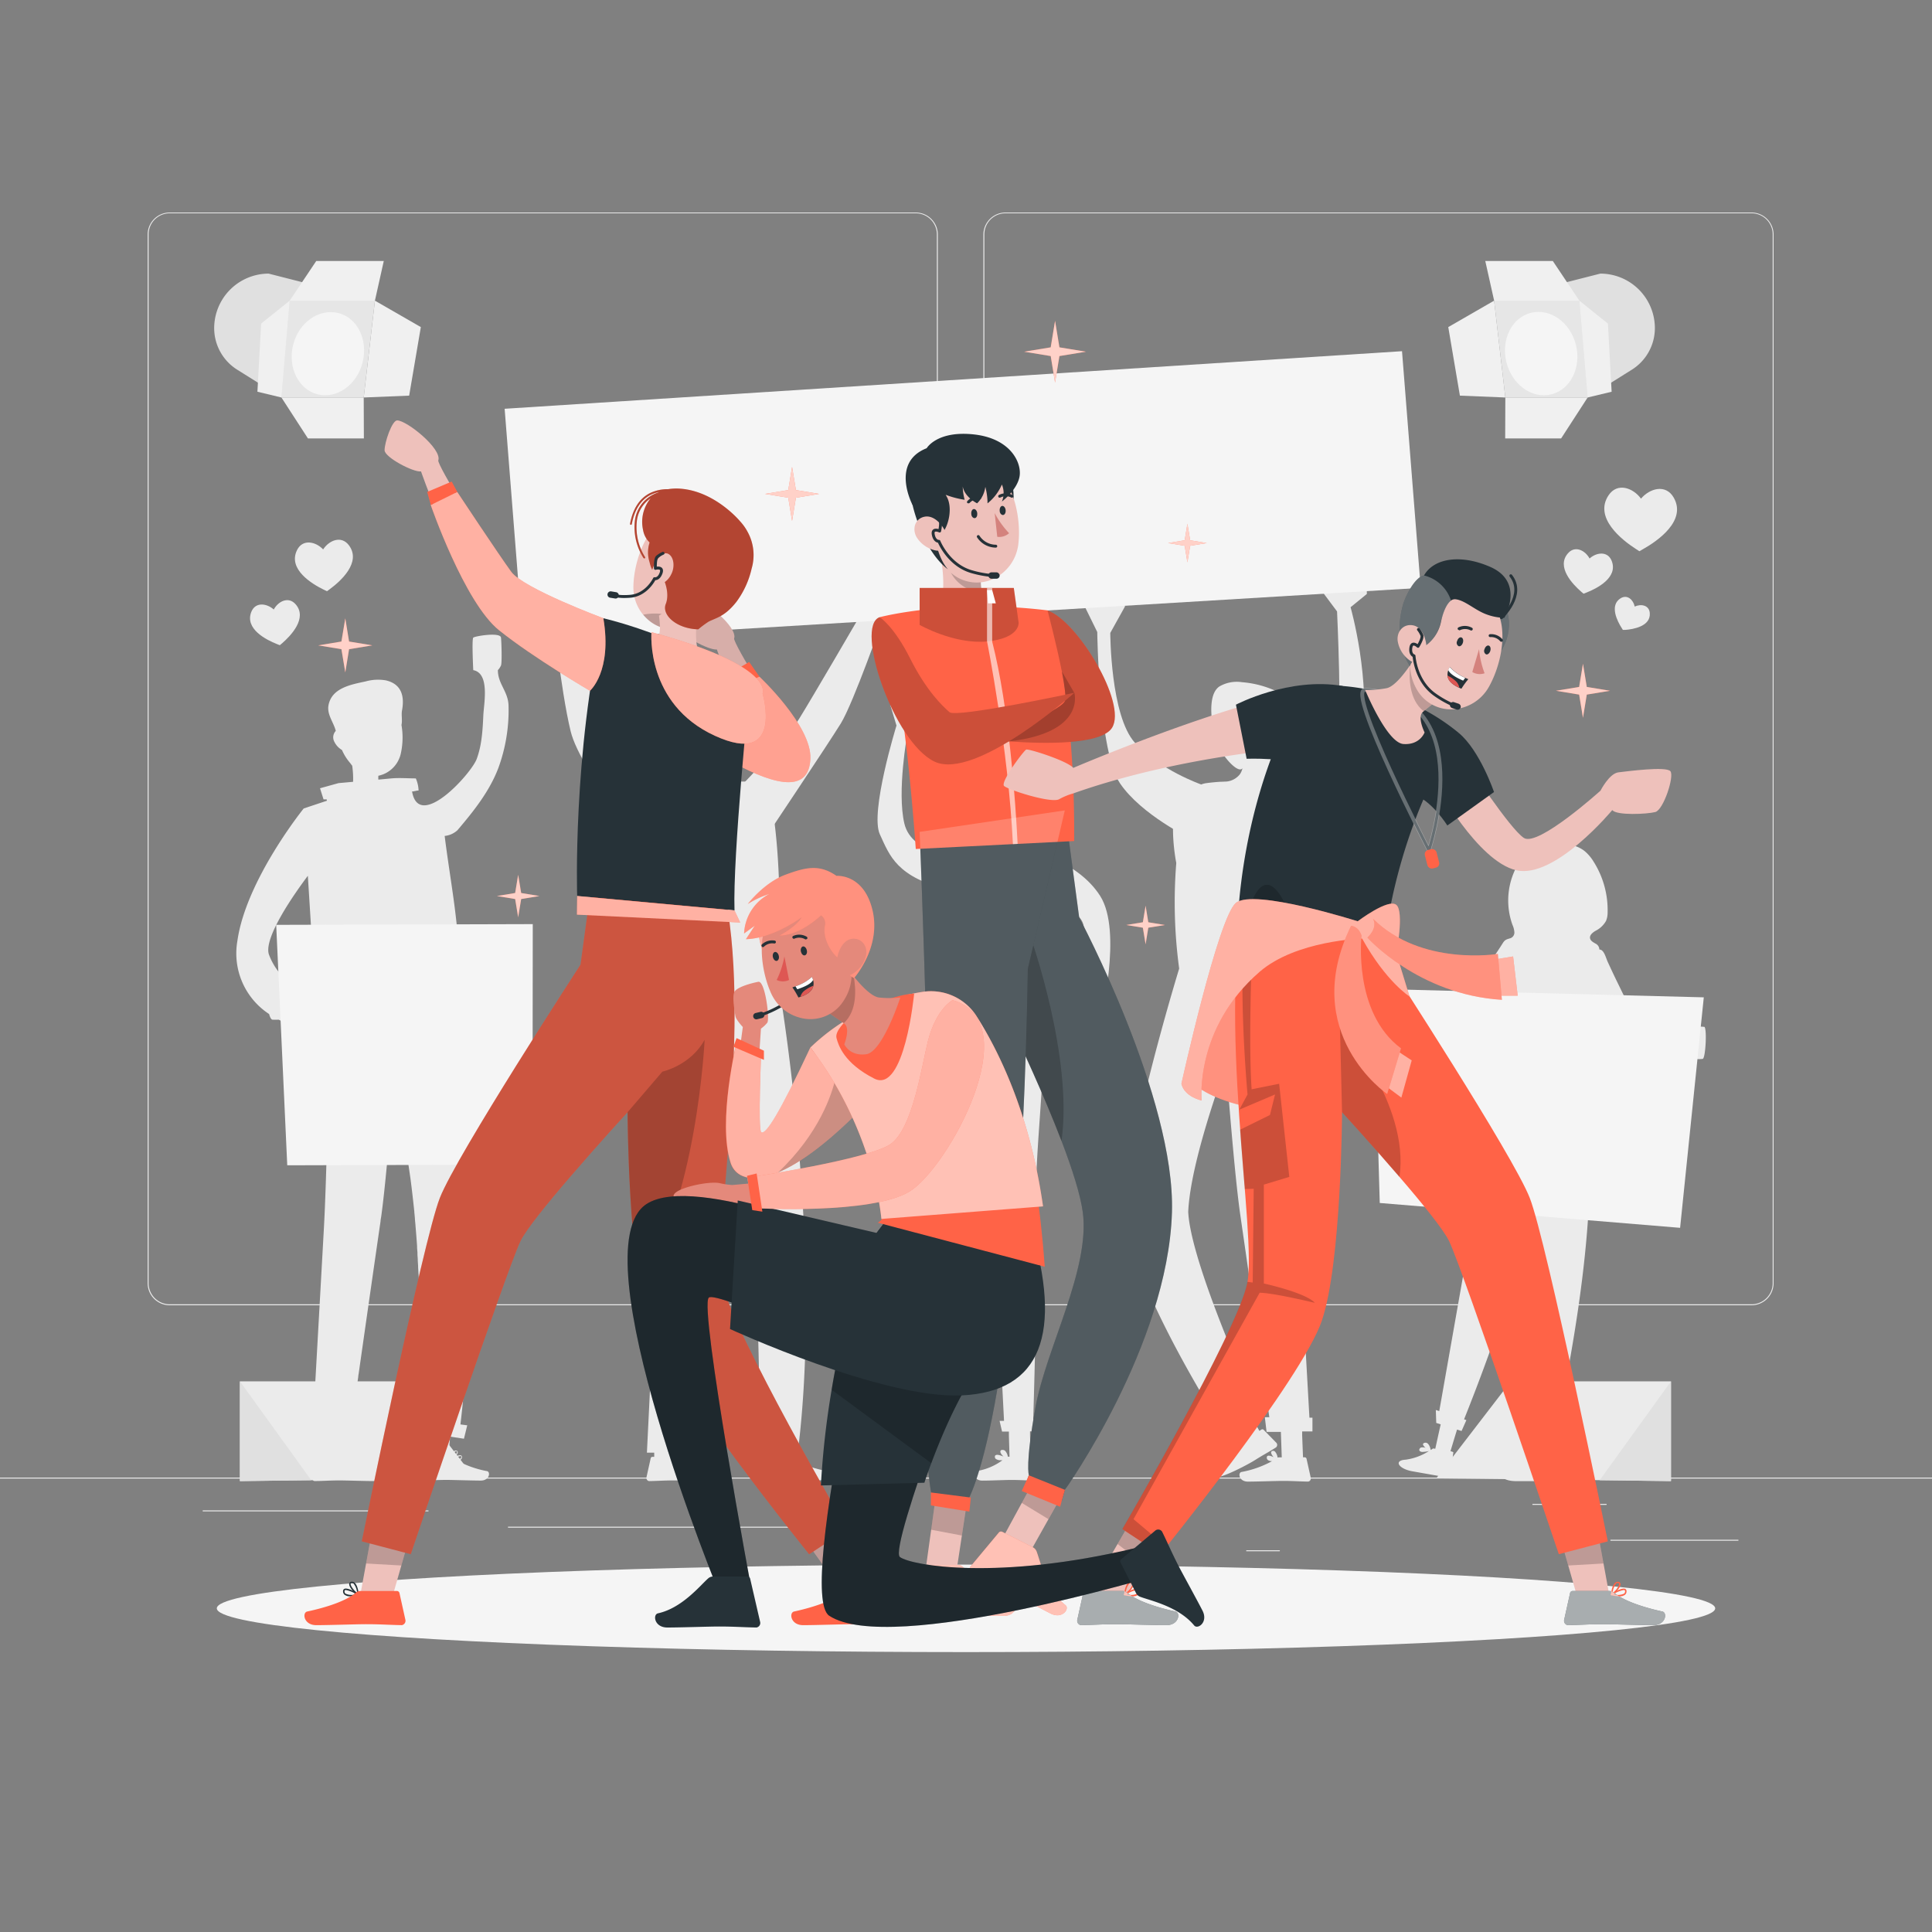 <svg xmlns="http://www.w3.org/2000/svg" viewBox="0 0 500 500"><rect x="0" y="0" width="500" height="500" fill="#808080" stroke="none"/><g id="freepik--background-complete--inject-63"><rect y="382.4" width="500" height="0.25" style="fill:#ebebeb"></rect><rect x="416.78" y="398.49" width="33.12" height="0.25" style="fill:#ebebeb"></rect><rect x="322.53" y="401.21" width="8.69" height="0.25" style="fill:#ebebeb"></rect><rect x="396.59" y="389.21" width="19.19" height="0.25" style="fill:#ebebeb"></rect><rect x="52.46" y="390.89" width="43.19" height="0.25" style="fill:#ebebeb"></rect><rect x="104.56" y="390.89" width="6.33" height="0.25" style="fill:#ebebeb"></rect><rect x="131.47" y="395.11" width="93.68" height="0.25" style="fill:#ebebeb"></rect><path d="M237,337.8H43.91a5.71,5.71,0,0,1-5.7-5.71V60.66A5.71,5.71,0,0,1,43.91,55H237a5.71,5.71,0,0,1,5.71,5.71V332.09A5.71,5.71,0,0,1,237,337.8ZM43.91,55.2a5.46,5.46,0,0,0-5.45,5.46V332.09a5.46,5.46,0,0,0,5.45,5.46H237a5.47,5.47,0,0,0,5.46-5.46V60.66A5.47,5.47,0,0,0,237,55.2Z" style="fill:#ebebeb"></path><path d="M453.31,337.8H260.21a5.72,5.72,0,0,1-5.71-5.71V60.66A5.72,5.72,0,0,1,260.21,55h193.1A5.71,5.71,0,0,1,459,60.66V332.09A5.71,5.71,0,0,1,453.31,337.8ZM260.21,55.2a5.47,5.47,0,0,0-5.46,5.46V332.09a5.47,5.47,0,0,0,5.46,5.46h193.1a5.47,5.47,0,0,0,5.46-5.46V60.66a5.47,5.47,0,0,0-5.46-5.46Z" style="fill:#ebebeb"></path><g id="freepik--group--inject-63"><path d="M69.64,262.43c.25.87.55,1.44.87,1.46a15.08,15.08,0,0,0,1.62,0,13.83,13.83,0,0,0,1.41.64l3.93-8a26.32,26.32,0,0,1-3.88-3.36,1.08,1.08,0,0,0-.44-.47A16.37,16.37,0,0,1,69.59,247c-1.44-4.4,6.9-16.11,10.08-20.35l2.45,39.06,3.06.57c-.2,14.07-.63,38.52-1.36,51.68-.76,13.69-2.23,39.92-2.76,49.27h-.77v3.48h2.6l0,1-.19,5.42h-.43a.47.47,0,0,0-.46.37l-1.06,4.79a.8.8,0,0,0,.61,1h.18c2.11,0,3.66-.16,6.31-.16,1.64,0,6.58.17,8.84.17s2.56-2.23,1.64-2.44a25.77,25.77,0,0,1-7.78-2.75h0a1.63,1.63,0,0,0,1-.27.79.79,0,0,0,.27-.69.37.37,0,0,0-.22-.35c-.32-.17-.94.05-1.5.32a1.94,1.94,0,0,0,.62-1.26.42.42,0,0,0-.41-.33.66.66,0,0,0-.54.16,2.79,2.79,0,0,0-.68,1.54,1.09,1.09,0,0,0-.36-.06h-.72l.23-6.45h3.62l.44-3.7-1.11,0c.36-2.57.9-6.34,1.53-10.75,0-.27.07-.54.11-.81.13-.87.25-1.76.38-2.67,1.72-12.05,3.92-27.41,5.28-36.75,0-.36.1-.75.16-1.15,1-7.18,2.07-19.53,3-31.18l.24.67c0,.16.11.31.17.47s.17.52.25.79l.15.46c.09.27.17.54.25.82s.1.33.14.5l.24.84c0,.18.09.35.14.52s.15.59.23.88.09.36.13.53c.26,1.07.51,2.17.75,3.31,0,.18.07.36.11.54l.21,1.09.09.45c.56,3,1,6.13,1.48,9.43.37,2.78.69,5.64,1,8.56,0,0,0,.1,0,.15l.15,1.57v.18l.15,1.64v.08c.15,1.75.29,3.51.41,5.26,0,.08,0,.16,0,.23,0,.49.07,1,.1,1.47l0,.36c0,.45.06.9.08,1.34l0,.41.09,1.37c0,.11,0,.22,0,.32.07,1.14.14,2.27.2,3.39a2.81,2.81,0,0,0,0,.29c0,.45.05.91.07,1.37,0,.15,0,.31,0,.46l.06,1.15c0,.19,0,.38,0,.57,0,.35,0,.7.05,1.05l0,.6c0,.36,0,.72,0,1.08,0,.17,0,.33,0,.49,0,.48,0,.95.05,1.41a1.7,1.7,0,0,1,0,.22c0,.5,0,1,0,1.48,0,.19,0,.38,0,.56l0,.95c0,.21,0,.42,0,.63l0,.88c0,.21,0,.43,0,.65s0,.53,0,.8,0,.44,0,.66,0,.54,0,.81,0,.42,0,.63,0,.7,0,1.05,0,.49,0,.74,0,.6,0,.9,0,.43,0,.64,0,.43,0,.64,0,.49,0,.73,0,.37,0,.55,0,.46,0,.68,0,.41,0,.61,0,.42,0,.62,0,.39,0,.58v.61c0,.26,0,.52,0,.78s0,.6,0,.9v.47c0,.21,0,.4,0,.6v.49c0,.16,0,.33,0,.49v2.32c0,.17,0,.34,0,.5V365c0,.12,0,.24,0,.36v1.46c0,.2,0,.38,0,.55l-.84-.11-.36,3.31L111,371l-.13,1.45s-.4,4.61-.4,4.61H110a.47.47,0,0,0-.46.37l-1.06,4.79a.8.8,0,0,0,.62.94.47.47,0,0,0,.17,0c2.12,0,3.66-.16,6.32-.16,1.64,0,6.58.17,8.84.17s2.56-2.24,1.63-2.44a26,26,0,0,1-7.78-2.75h0a1.62,1.62,0,0,0,1-.27.74.74,0,0,0,.27-.69.36.36,0,0,0-.22-.35c-.31-.17-.94.05-1.49.31.37-.43.68-.93.62-1.25a.43.43,0,0,0-.42-.33.67.67,0,0,0-.54.16,2.75,2.75,0,0,0-.67,1.54,1.13,1.13,0,0,0-.36-.06h-.43l.45-5.24,3.58.54.85-3.47-1.76-.23a274.44,274.44,0,0,0,1.92-29.51c.44-29.13-3-56.84-5.51-73L119,267c.06,0-.44-24-.65-26.16-.77-8.22-2.26-16.33-3.27-24.5a5.7,5.7,0,0,0,3.3-1.47c4.19-4.92,8.31-10.08,10.6-16.13a43.39,43.39,0,0,0,2.63-16.16c-.12-3.68-2.76-5.58-2.76-9.15a4.3,4.3,0,0,0,.81-1.22c.28-.68.14-5.7,0-7.19s-6.77-.4-7.18,0,0,8.41,0,8.41c4.33.83,2.76,8.58,2.61,11.59-.18,3.86-.38,7.78-1.72,11.4-1.4,3.79-14.93,18.77-16.73,8.41.56,0,1.14-.25,1.69-.24a8.56,8.56,0,0,0-.72-3.14c-2.08,0-4.25-.19-6.33,0l-3.36.31a7.87,7.87,0,0,1,0-1,7.25,7.25,0,0,0,1.85-.64,7.49,7.49,0,0,0,3.67-4.13,6.12,6.12,0,0,0,.24-.76,19,19,0,0,0,.22-7.61c.28-1.24-.08-2.55.14-3.74.66-3.53,0-6.8-4.12-7.79a11.82,11.82,0,0,0-5.25.25c-3.67.8-8.84,1.64-9.66,6.21-.43,2.38,1.34,4.39,1.89,6.61a2.4,2.4,0,0,0-.4,2.75,5.06,5.06,0,0,0,2,2.19,13.49,13.49,0,0,0,2.22,3.49c.13.2.28.39.43.58a23.48,23.48,0,0,1,.23,4.16l-3.76.34L82.82,204l.91,2.88h.81l.06.35-6,2s-14.92,18.46-17.16,34.25A18.75,18.75,0,0,0,69.64,262.43ZM118.27,375.7c.06.32-.49,1.08-1,1.54l-.13-.09a3,3,0,0,1,.61-1.47.44.44,0,0,1,.29-.11h.06C118.25,375.57,118.27,375.67,118.27,375.7Zm-.38,2a3,3,0,0,1-.34-.26,5.54,5.54,0,0,1,1.57-.6.33.33,0,0,1,.17,0s.07.05.08.15a.54.54,0,0,1-.17.46A2.59,2.59,0,0,1,117.89,377.69Zm-27.37-1.82c.06.32-.5,1.08-1,1.54l-.14-.08a3.08,3.08,0,0,1,.61-1.48.44.44,0,0,1,.29-.11h.06C90.5,375.74,90.51,375.84,90.52,375.87Zm-.39,2a2.91,2.91,0,0,1-.33-.26,5.14,5.14,0,0,1,1.57-.59.23.23,0,0,1,.16,0s.08,0,.08.15a.51.51,0,0,1-.17.46A2.56,2.56,0,0,1,90.13,377.86Z" style="fill:#ebebeb"></path><polygon points="137.88 239.16 137.81 301.4 74.34 301.58 71.48 239.35 137.88 239.16" style="fill:#f5f5f5"></polygon></g><path d="M441.15,265.77a6.76,6.76,0,0,0-3.17.29,2.47,2.47,0,0,0-.38,1.17c-2.08.54-7.93,1.79-11-.2a5.74,5.74,0,0,1-1.07-1c-2.94-3.19-4.87-7.58-6.77-11.43q-1.41-2.88-2.74-5.8c-.41-.89-.91-3.1-2.11-3.06a1.72,1.72,0,0,0-1-1.54c-.57-.34-1.26-.69-1.4-1.34-.19-.87.71-1.56,1.48-2a6.3,6.3,0,0,0,2.66-2.55,5.78,5.78,0,0,0,.4-2.27,23.43,23.43,0,0,0-3.6-13,11.2,11.2,0,0,0-2.22-2.67c-2.71-2.26-6.69-2.29-10.07-1.29-2.57.75-4.85,1-6.49,3.31a18.62,18.62,0,0,0-2.23,17,5.44,5.44,0,0,1,.48,1.88,1.54,1.54,0,0,1-1,1.53c-1,.31-1.42.35-2,1.28-2,3.17-12.84,19.71-18.24,21.76-4.89,1.86-11.2-.46-13.35-1.37-.05-.41-.12-.77-.18-1.05-.16-.67-2.54-.44-3.19-.26s-.52,7.18.23,8.23a6.7,6.7,0,0,0,2.68-.36c2.85,1.68,7.66,4,11.51,2.92,7.9-2.14,13.94-9,17.24-13.54-1.67,12.32-2.69,26.45-2.69,26.45l3.78.9-.34,2.51L379,328.19l-6.52,37-.89-.29.11,3.35,1.15.37-.34,1.51-1.06,4.8-.58-.07s-.22.16-.61.41c0-.12-.24-1.36-.89-1.77a.84.84,0,0,0-.68-.1c-.26.07-.4.2-.42.38s.29.62.68.92a2.31,2.31,0,0,0-1.2-.08.58.58,0,0,0-.34.31.49.49,0,0,0,0,.58,1.09,1.09,0,0,0,.83.24,7.13,7.13,0,0,0,1.58-.23,14.83,14.83,0,0,1-6,2.24c-3.27.18-1.85,2.37,1.65,3l8.66,1.53c2.49.44,1.31-2,2-6.4,0-.1-.29-.21-.75-.32,0,0,1.43-4.75,1.44-4.74l.26-.86,1.17.37,1.25-2.82-.6-.2c6.21-15.55,10.66-28.58,13.82-39.43,1.73-6,3.09-11.29,4.13-16l-.3,17.41v37.53l-.92-.14.69,3.29,1.19.16-.06,1.55-.22,4.91-.58,0s-.19.2-.52.51c0-.11-.48-1.29-1.19-1.59a.81.81,0,0,0-.68,0c-.25.12-.36.27-.35.45s.39.56.82.79a2.22,2.22,0,0,0-1.19.13.55.55,0,0,0-.28.36.52.52,0,0,0,.12.57.77.77,0,0,0,.47.13,5.7,5.7,0,0,0,1.92-.55,14.69,14.69,0,0,1-5.57,3.26c-3.18.75-1.4,2.66,2.15,2.66h8.79c2.53,0,.95-2.15.85-6.64,0-.11-.32-.17-.79-.2,0,0,.58-4.91.59-4.91l.1-.89,1.22.17.75-3-.63-.09c8.79-42.29,9-66,7.49-78.49l6.05-.94-1.16-24.89c3,4.54,7.26,10.32,9.45,11,2.7.8,9.2-.39,12.46-1.08,0,.05,0,.09,0,.13.09.68,2.48.66,3.15.54S441.8,266.88,441.15,265.77Z" style="fill:#ebebeb"></path><polygon points="355.48 255.91 357.08 311.33 434.81 317.76 440.94 258.11 355.48 255.91" style="fill:#f5f5f5"></polygon><path d="M171.86,250.22q0-.85-.06-1.74l-.06-1.37c0-.46-.05-.94-.08-1.41s0-.78-.08-1.18c-.05-.71-.1-1.44-.16-2.17,0-.4-.07-.8-.11-1.2s-.08-1-.13-1.42l-.12-1.26c-.07-.71-.15-1.42-.22-2.14l-.18-1.58c0-.26-.06-.52-.1-.78-.13-1.14-.27-2.26-.42-3.39-1.73-13.37-4.15-25.53-4.14-25.53a78.14,78.14,0,0,1,8.94-1.64l-.1,0,2.93-3.36.12.06a20.7,20.7,0,0,0-.08-6.37q-.21-.3-.39-.6a13.37,13.37,0,0,1-2.06-3.7c-.45-1.15-1.72-2.14-2.2-3.53a14.72,14.72,0,0,1-.83-3.34c-.24-3.26,1.56-5.77,4.11-7.6a10.73,10.73,0,0,1,4-1.93,12,12,0,0,1,2.93-.2A29.89,29.89,0,0,1,191,174a4.85,4.85,0,0,1,2,1,3.56,3.56,0,0,1,.74,1.24,5.68,5.68,0,0,1-.9,5.43c-1.26,1.55-1.18,3-1.27,4.94l0,0c.67,3.42-2.05,7.76-2.05,7.76a4.45,4.45,0,0,1-1.71,1,7.43,7.43,0,0,1-3.08,1.25,6.78,6.78,0,0,0,.26,2.53,3.8,3.8,0,0,0,1,1.57l0-.13,2.86,1a2.32,2.32,0,0,1,1,.67l3,0c3.45,0,5.64.09,5.64.09,4.53,16.95,3.13,46.88,2.94,50.56,0,.24,0,.37,0,.37s.37,3.14.36,3.14C205,276,212.19,332,206.35,376.76l-2.95-.37,0,.47h.44a1.4,1.4,0,0,1,.93.35c1.36,1.22,4.55,2.51,8.8,3.43.94.21.64,2.49-1.67,2.49s-7.37-.17-9-.17c-2.72,0-4.29.13-6.46.17l-.18,0a.8.8,0,0,1-.62-1l1.08-4.91a.49.49,0,0,1,.47-.38h.51l.11-1.17-1.28-.16s.92-70.53-7.82-94c-1,12.57-2.2,25.94-3.23,33.06-2.55,17.52-8,61.4-8,61.4h-2.69l0,1.07h.74a1.31,1.31,0,0,1,.92.35c1.36,1.22,4.56,2.5,8.8,3.43.95.21.65,2.49-1.67,2.49s-7.36-.18-9-.18c-2.72,0-4.3.14-6.46.17h-.18a.83.83,0,0,1-.63-1l1.09-4.9a.48.48,0,0,1,.47-.38h.44l0-1.07h-1.89s2.06-42.25,3-59.46c1-18.69,1.49-59.66,1.53-63.5v-.22c0-.5,0-1,0-1.55C171.87,250.9,171.86,250.56,171.86,250.22Z" style="fill:#ebebeb"></path><path d="M271.26,238.77s-.18-3.94-.5-8.08a21.65,21.65,0,0,0,.77-5.5,34.65,34.65,0,0,0-1.67-4.22,5.39,5.39,0,0,0,.31-2.85q-.41-5.66-.8-11.32a24.73,24.73,0,0,0-1-6.12,12.81,12.81,0,0,0-13.48-8.37c-4.38.61-11,5.3-10.22,10.41.31,2.16,2.2,4.09,2.76,6.26.46,1.76.12,4.73,2.23,5.54a6.84,6.84,0,0,0,.72.25,4.78,4.78,0,0,0,3.62,1c.09.33.18.66.23.95a7.69,7.69,0,0,1,.19,1.77c-2.14.43-3.77,1.15-4.15,2l-1,.25c-1.4.21-2.68.43-3.63.61a2.72,2.72,0,0,0-2.2,2.15c-1.44,2.81-2.36,8.22-2.36,8.22l1.11.76,1,.71c.1,3.2.35,7.16.86,11.94.06.64.11,1,.11,1l.11.93,0,.32s0,.2,0,.19c.35,3,.8,6.26,1.38,9.84H246c-2.12,9.64-9.19,42.12-11.36,56.05-2.25,14.48-7.68,44-9.3,52.75l-1-.25-.16,2.83,1.69.5-.33,1.24-1.26,4.83-.22-.07a1.4,1.4,0,0,0-.81,0,3.12,3.12,0,0,0-.25-1.9,1,1,0,0,0-.61-.42c-.38-.06-.53.09-.6.22-.14.33.11,1,.45,1.55-.62-.5-1.39-1-1.83-.92a.41.41,0,0,0-.3.27.7.7,0,0,0,0,.67,2,2,0,0,0,1.2.69c.32.09.64.15,1,.21a15.23,15.23,0,0,1-7.3.87c-1-.07-1.5,2.14.71,2.79s5.55,1.43,7.15,1.9c2.58.76,3.54,1.17,5.59,1.8l.09,0a.88.88,0,0,0,1-.72l.69-4.85a.44.44,0,0,0-.31-.49l-.43-.12,1.58-6.07,1.39.41,1.26-2.88-1.08-.27c2.44-9.16,10.4-39.21,13.47-53.35,1.76-8.09,5.24-17.39,8.58-26.74.6,9.88,1.27,19.71,1.82,25.91,1.32,14.63,2.88,44.93,3.32,53.87l-1.15,0,.64,2.77h1.77l0,1,.16,5.5h-.17a1.19,1.19,0,0,0-.26,0,2.83,2.83,0,0,0-.72-1.53,1,1,0,0,0-.73-.22c-.35,0-.48.21-.48.36-.07.36.32.9.8,1.35-.73-.3-1.62-.58-2-.36a.38.38,0,0,0-.22.34.69.69,0,0,0,.23.63,2.07,2.07,0,0,0,1.32.34l.41,0a15.32,15.32,0,0,1-6.68,2.81c-.94.2-.83,2.47,1.47,2.47s5.72-.17,7.39-.17c2.7,0,3.73.13,5.87.16h.09a.89.89,0,0,0,.79-1l-.7-4.86a.44.44,0,0,0-.44-.37h-.51l-.15-5.5,0-1H268l.4-3.1-1,0c.28-9.24,1.14-38.94.71-53.22-.54-18.09,3.65-41.13,1.11-58.26,0-.86-.07-1.7-.1-2.54a8.19,8.19,0,0,0,3.2-.81c1.05-1.23.57-9.68.47-10.7A11.16,11.16,0,0,0,271.26,238.77Z" style="fill:#ebebeb"></path><path d="M339.66,366.89h-.78c-.53-9.41-2.05-36.38-2.83-50.44-1.08-19.48-1.53-63.16-1.52-63.74.25-2.26.07-8.85.52-17.51.16-3,.39-6.16.75-9.5.08-.84.18-1.69.29-2.54.05-.41.11-.83.16-1.24.08-.58.15-1.17.24-1.76.16-1.13.33-2.25.52-3.37.09-.49.17-1,.26-1.48.13-.68.25-1.36.39-2,.55-2.76,1.18-5.51,1.92-8.24a71.39,71.39,0,0,0-7.4-1.56c-2.16-.35-2.93-.16-2.86-2.63a11.66,11.66,0,0,1,1.78-5.23c1.36-2.37,3.12-4.55,4-7.14,1.38-4.15-.46-7.49-4.18-9.34a26,26,0,0,0-9.5-2.62,8.91,8.91,0,0,0-5.91,1.15c-3.36,2.4-1.78,10.78-.69,14.22,1,3.22,5.59,8.56,6.73,6.89a4.23,4.23,0,0,1-.7,1.61,5.06,5.06,0,0,1-3.5,1.85l0,0c-.5,0-1,.05-1.5.05-1.31.08-2.55.21-3.62.35a5.84,5.84,0,0,0-1.38.36,5.45,5.45,0,0,0-3.61.79,4.48,4.48,0,0,0-.82.63c-4.89,4.74-2,18.89-2,18.89a127.7,127.7,0,0,0,.75,27.33c-.28.89-14.67,48-13.79,63.84.81,14.56,17.22,42.47,22.73,51.47l-1.41.86,2.22,2.89,3.13-2,3.06,5.55-.19.12a1.6,1.6,0,0,0-.27.25,2.57,2.57,0,0,0-1.41-1,.79.79,0,0,0-.57.17.45.45,0,0,0-.2.52c.11.33.68.6,1.27.75-.65.1-1.38.27-1.59.6a.42.42,0,0,0,0,.43.7.7,0,0,0,.56.42,1.82,1.82,0,0,0,1.08-.36l.05,0c-.9,1.57-2.84,3.35-6.72,4.8-.94.35-.68,2.53,1.62,2.37s8.54-3.52,10-4.45c2.4-1.52,3.44-2,5.36-3.23l.14-.09a.84.84,0,0,0,.1-1.17L327,370a.46.46,0,0,0-.59,0l-.49.31s-2.34-4.24-2.33-4.24l-.72-1.31,2.49-1.58-1.71-2.95-.22.14c-4-8.94-15.41-35.66-15.92-46.77.45-9.72,5.19-25.07,9.8-38,1.09,14.11,2.5,30.71,3.7,39,2.08,14.28,6.08,42.32,7.49,52.18l-1.16,0,.45,3.79h3.7l.23,6.59H331a1.51,1.51,0,0,0-.36.06,2.9,2.9,0,0,0-.69-1.57.76.76,0,0,0-.56-.17.44.44,0,0,0-.42.35c-.06.32.25.83.63,1.28-.56-.27-1.2-.49-1.52-.33a.39.39,0,0,0-.23.37.78.78,0,0,0,.27.7,1.67,1.67,0,0,0,1.06.28h.05a26.29,26.29,0,0,1-7.95,2.82c-.95.21-.65,2.49,1.67,2.49s7.36-.18,9-.18c2.72,0,4.3.14,6.46.17h.18a.83.83,0,0,0,.63-1l-1.09-4.9a.48.48,0,0,0-.47-.38h-.44L337,371.5l0-1.05h2.66Z" style="fill:#ebebeb"></path><path d="M249.14,222s-13.13-.55-15.09-8.86.77-23.18.77-23.18l2-2.7v-5.47l-6.44.59,1.63,5.39s-6.93,22.44-4.31,28.14,4.37,11.07,18,14.44Z" style="fill:#ebebeb"></path><path d="M265.88,219.83s12.87,2.72,18.82,12,0,32.49,0,32.49v3.15l-6.54,1,1.46-6.09,2.1-1.55s-.13-16.45-1.34-21.52-14.5-9-14.5-9Z" style="fill:#ebebeb"></path><path d="M310.81,203s-10.69-3.76-17.07-10.75-6.4-28.45-6.4-28.45l3.83-6.89-3.47-4.1-7.32,3.45,3.59,7.3s.35,31,5.89,39.17,18.3,14.3,18.3,14.3Z" style="fill:#ebebeb"></path><path d="M335.54,204.26s9.1-8.66,10.49-12.56,0-33.46,0-33.46l-3.42-4.58,1.44-3.24,9.69-.25v3.55l-4.21,3.43s5.43,19,2.84,35.12-16.83,25.83-16.83,25.83Z" style="fill:#ebebeb"></path><path d="M192.8,202.34s10.77-11.12,14-16.29,15.75-26.68,15.75-26.68l6.13.22s-7.8,22.32-11.08,27.64-20.37,30.87-20.37,30.87Z" style="fill:#ebebeb"></path><path d="M171.69,206s-12-15.91-16.25-24.1-5.87-25.66-5.87-25.66l-6.88-.76s2.37,23.09,5,33.79,21.62,33.08,21.62,33.08Z" style="fill:#ebebeb"></path><polygon points="130.6 105.79 135.37 166.19 367.68 152.14 362.84 90.89 130.6 105.79" style="fill:#f5f5f5"></polygon><path d="M62.09,383.31V357.49h41.49l19.29,25.1S59.45,383.31,62.09,383.31Z" style="fill:#ebebeb"></path><polygon points="62.09 357.49 80.55 383.08 62.09 383.31 62.09 357.49" style="fill:#e0e0e0"></polygon><path d="M432.45,383.31V357.49H391l-19.29,25.1S435.09,383.31,432.45,383.31Z" style="fill:#ebebeb"></path><polygon points="432.45 357.49 413.99 383.08 432.45 383.31 432.45 357.49" style="fill:#e0e0e0"></polygon><path d="M386.68,77.81l27.48-7h0a14.12,14.12,0,0,1,14.12,14.12h0a12.7,12.7,0,0,1-6,10.77l-11.44,7.17Z" style="fill:#e0e0e0"></path><polygon points="386.68 77.81 389.58 102.87 410.88 102.87 408.74 77.81 386.68 77.81" style="fill:#e6e6e6"></polygon><polygon points="386.68 77.81 384.39 67.55 401.87 67.55 408.74 77.81 386.68 77.81" style="fill:#f0f0f0"></polygon><path d="M407.85,89.27c1.45,5.83-1.4,11.56-6.37,12.79s-10.17-2.48-11.62-8.32,1.4-11.56,6.37-12.79S406.4,83.43,407.85,89.27Z" style="fill:#f5f5f5"></path><polygon points="386.68 77.81 374.81 84.65 377.82 102.39 389.58 102.87 386.68 77.81" style="fill:#f0f0f0"></polygon><polygon points="389.58 102.87 389.54 113.46 404.02 113.46 410.88 102.87 389.58 102.87" style="fill:#f0f0f0"></polygon><polygon points="408.74 77.81 416.13 83.75 417.09 101.38 410.88 102.87 408.74 77.81" style="fill:#f0f0f0"></polygon><path d="M97,77.81l-27.48-7h0A14.13,14.13,0,0,0,55.43,84.93h0a12.7,12.7,0,0,0,6,10.77l11.44,7.17Z" style="fill:#e0e0e0"></path><polygon points="97.03 77.81 94.13 102.87 72.83 102.87 74.97 77.81 97.03 77.81" style="fill:#e6e6e6"></polygon><polygon points="97.03 77.81 99.32 67.55 81.84 67.55 74.97 77.81 97.03 77.81" style="fill:#f0f0f0"></polygon><path d="M75.86,89.27c-1.45,5.83,1.4,11.56,6.37,12.79s10.17-2.48,11.62-8.32S92.45,82.18,87.49,81,77.31,83.43,75.86,89.27Z" style="fill:#f5f5f5"></path><polygon points="97.03 77.81 108.91 84.65 105.89 102.39 94.13 102.87 97.03 77.81" style="fill:#f0f0f0"></polygon><polygon points="94.13 102.87 94.17 113.46 79.69 113.46 72.83 102.87 94.13 102.87" style="fill:#f0f0f0"></polygon><polygon points="74.97 77.81 67.58 83.75 66.62 101.38 72.83 102.87 74.97 77.81" style="fill:#f0f0f0"></polygon><path d="M65.05,158.33c1.07-2.63,4-2.19,5.8-.59,1.13-2.1,3.78-3.49,5.65-1.36,3.17,3.6-1.3,8.2-3.46,10.07l-.62.53-.76-.3C69,165.63,63.26,162.78,65.05,158.33Z" style="fill:#ebebeb"></path><path d="M416.28,128.2c2.28-3.44,6.37-1.95,8.41.85,2.23-2.66,6.41-3.87,8.46-.28,3.45,6-4.26,11.28-7.88,13.31-.41.24-.75.43-1,.58l-1-.65C419.76,139.74,412.43,134,416.28,128.2Z" style="fill:#ebebeb"></path><path d="M419.42,154.83c1.76-1.08,3.3.45,3.64,2.15,1.57-.74,3.72-.41,3.9,1.65.3,3.47-4.3,4.23-6.37,4.39l-.59,0-.31-.5C418.58,160.81,416.45,156.66,419.42,154.83Z" style="fill:#ebebeb"></path><path d="M405.79,143.19c1.85-2.11,4.47-.73,5.59,1.35,1.74-1.59,4.67-2,5.71.58,1.77,4.39-3.9,7.21-6.52,8.24l-.75.29-.61-.52C407.08,151.28,402.67,146.74,405.79,143.19Z" style="fill:#ebebeb"></path><path d="M76.88,142.35c1.47-2.95,4.85-2.18,6.75-.16,1.5-2.33,4.69-3.71,6.67-1.07,3.33,4.45-2.25,9.36-4.92,11.33l-.76.56-.85-.41C80.79,151.15,74.41,147.33,76.88,142.35Z" style="fill:#ebebeb"></path></g><g id="freepik--Shadow--inject-63"><ellipse id="freepik--path--inject-63" cx="250" cy="416.24" rx="193.89" ry="11.32" style="fill:#f5f5f5"></ellipse></g><g id="freepik--Graphics--inject-63"><polygon points="274.18 89.89 273.05 83.02 271.92 89.89 265.05 91.02 271.92 92.15 273.05 99.02 274.18 92.15 281.05 91.02 274.18 89.89" style="fill:#FF6347"></polygon><polygon points="274.18 89.89 273.05 83.02 271.92 89.89 265.05 91.02 271.92 92.15 273.05 99.02 274.18 92.15 281.05 91.02 274.18 89.89" style="fill:#fff;opacity:0.7"></polygon><polygon points="90.34 166.03 89.36 160.02 88.36 166.03 82.36 167.02 88.36 168.01 89.36 174.02 90.34 168.01 96.36 167.02 90.34 166.03" style="fill:#FF6347"></polygon><polygon points="90.34 166.03 89.36 160.02 88.36 166.03 82.36 167.02 88.36 168.01 89.36 174.02 90.34 168.01 96.36 167.02 90.34 166.03" style="fill:#fff;opacity:0.7"></polygon><polygon points="308.01 139.83 307.3 135.54 306.6 139.83 302.3 140.54 306.6 141.25 307.3 145.54 308.01 141.25 312.3 140.54 308.01 139.83" style="fill:#FF6347"></polygon><polygon points="308.01 139.83 307.3 135.54 306.6 139.83 302.3 140.54 306.6 141.25 307.3 145.54 308.01 141.25 312.3 140.54 308.01 139.83" style="fill:#fff;opacity:0.7"></polygon><polygon points="297.18 238.68 296.48 234.39 295.77 238.68 291.48 239.39 295.77 240.09 296.48 244.39 297.18 240.09 301.48 239.39 297.18 238.68" style="fill:#FF6347"></polygon><polygon points="297.18 238.68 296.48 234.39 295.77 238.68 291.48 239.39 295.77 240.09 296.48 244.39 297.18 240.09 301.48 239.39 297.18 238.68" style="fill:#fff;opacity:0.7"></polygon><polygon points="134.88 231.11 134.1 226.39 133.32 231.11 128.6 231.89 133.32 232.67 134.1 237.39 134.88 232.67 139.6 231.89 134.88 231.11" style="fill:#FF6347"></polygon><polygon points="134.88 231.11 134.1 226.39 133.32 231.11 128.6 231.89 133.32 232.67 134.1 237.39 134.88 232.67 139.6 231.89 134.88 231.11" style="fill:#fff;opacity:0.7"></polygon><polygon points="205.98 126.83 204.99 120.82 204 126.83 197.99 127.82 204 128.81 204.99 134.82 205.98 128.81 211.99 127.82 205.98 126.83" style="fill:#FF6347"></polygon><g style="opacity:0.7"><polygon points="205.98 126.83 204.99 120.82 204 126.83 197.99 127.82 204 128.81 204.99 134.82 205.98 128.81 211.99 127.82 205.98 126.83" style="fill:#fff"></polygon></g><polygon points="410.66 177.78 409.67 171.77 408.68 177.78 402.67 178.77 408.68 179.76 409.67 185.77 410.66 179.76 416.67 178.77 410.66 177.78" style="fill:#FF6347"></polygon><g style="opacity:0.7"><polygon points="410.66 177.78 409.67 171.77 408.68 177.78 402.67 178.77 408.68 179.76 409.67 185.77 410.66 179.76 416.67 178.77 410.66 177.78" style="fill:#fff"></polygon></g></g><g id="freepik--character-1--inject-63"><g id="freepik--group--inject-63"><polygon points="198.18 384.31 213.16 405.26 221.77 417.29 228.33 413.12 220.51 399.59 209.29 380.19 198.18 384.31" style="fill:#eec1bb"></polygon><polygon points="92.59 416.37 100.71 416.2 103.87 405.15 110.59 381.61 99.91 376.49 94.74 404.63 92.59 416.37" style="fill:#eec1bb"></polygon><polygon points="209.29 380.19 198.18 384.31 213.16 405.26 220.51 399.59 209.29 380.19" style="opacity:0.2;isolation:isolate"></polygon><polygon points="94.74 404.63 103.87 405.15 110.59 381.61 99.91 376.49 94.74 404.63" style="opacity:0.2;isolation:isolate"></polygon><path d="M90.68,413.12a2.35,2.35,0,0,1-1.5-.4,1.11,1.11,0,0,1-.39-1,.58.58,0,0,1,.32-.52c.86-.44,3.38,1.1,3.66,1.28a.18.18,0,0,1,.09.18.19.19,0,0,1-.14.16A9.38,9.38,0,0,1,90.68,413.12Zm-1.16-1.62a.39.39,0,0,0-.24.05s-.11.07-.12.22a.75.75,0,0,0,.25.66,3.74,3.74,0,0,0,2.77.14A7.52,7.52,0,0,0,89.52,411.5Z" style="fill:#263238"></path><path d="M92.67,412.84h-.09c-.8-.44-2.36-2.15-2.2-3a.61.61,0,0,1,.59-.48,1,1,0,0,1,.79.24c.9.73,1.09,3,1.1,3.08a.22.22,0,0,1-.09.17A.17.17,0,0,1,92.67,412.84Zm-1.57-3.16H91c-.23,0-.25.14-.26.18-.1.51.89,1.81,1.69,2.41a4.31,4.31,0,0,0-.92-2.43A.6.6,0,0,0,91.1,409.68Z" style="fill:#263238"></path><path d="M216.68,413.12a2.35,2.35,0,0,1-1.5-.4,1.11,1.11,0,0,1-.39-1,.58.58,0,0,1,.32-.52c.86-.44,3.38,1.1,3.66,1.28a.18.18,0,0,1,.09.18.19.19,0,0,1-.14.16A9.38,9.38,0,0,1,216.68,413.12Zm-1.16-1.62a.39.39,0,0,0-.24.05c-.05,0-.11.07-.12.22a.75.75,0,0,0,.25.66,3.74,3.74,0,0,0,2.77.14A7.52,7.52,0,0,0,215.52,411.5Z" style="fill:#263238"></path><path d="M218.67,412.84h-.09c-.8-.44-2.36-2.15-2.2-3a.61.61,0,0,1,.59-.48,1,1,0,0,1,.79.24c.9.73,1.09,3,1.1,3.08a.22.22,0,0,1-.09.17A.17.17,0,0,1,218.67,412.84Zm-1.57-3.16H217c-.23,0-.25.14-.26.18-.1.51.89,1.81,1.69,2.41a4.31,4.31,0,0,0-.92-2.43A.6.6,0,0,0,217.1,409.68Z" style="fill:#263238"></path><path d="M93.25,411.75h9.47a.67.67,0,0,1,.66.53l1.54,6.94a1.15,1.15,0,0,1-.89,1.36,1.07,1.07,0,0,1-.25,0c-3.06-.05-5.29-.24-9.14-.24-2.37,0-9.51.25-12.78.25s-3.7-3.23-2.36-3.53C85.5,415.78,90,414,92,412.24A1.88,1.88,0,0,1,93.25,411.75Z" style="fill:#FF6347"></path><path d="M219.25,411.75h9.47a.67.67,0,0,1,.66.53l1.54,6.94a1.15,1.15,0,0,1-.89,1.36,1.07,1.07,0,0,1-.25,0c-3.06-.05-5.29-.24-9.14-.24-2.37,0-9.51.25-12.78.25s-3.7-3.23-2.36-3.53c6-1.31,10.52-3.12,12.45-4.85A1.88,1.88,0,0,1,219.25,411.75Z" style="fill:#FF6347"></path><path d="M93.63,398.9l12.68,3.32s24.59-73,28.38-81c1.39-2.92,7-9.84,12.86-16.64,7.12-8.29,14.52-16.37,14.86-16.73v0s.13,38.88,5.23,53.95,41.77,60.44,41.77,60.44l9.85-6.5S189.72,344.91,187,332.28s8.2-69,0-103.62l-34.41,3.67-2.35,17.31S118.14,299,113.84,310C109.42,321.25,93.63,398.9,93.63,398.9Z" style="fill:#FF6347"></path><path d="M219.27,395.72l-9.85,6.5s-36.66-45.37-41.77-60.44a63,63,0,0,1-2.23-9.7c-2.91-17.72-3-44.25-3-44.25v0c-.34.36-7.74,8.44-14.86,16.73-5.83,6.8-11.47,13.72-12.86,16.64-3.79,8-28.38,81-28.38,81L93.63,398.9s15.79-77.65,20.21-88.9c4.3-11,36.39-60.36,36.39-60.36l2.35-17.31L187,228.66c8.2,34.57-2.74,91,0,103.62S219.27,395.72,219.27,395.72Z" style="fill:#fff;opacity:0.05"></path><g style="opacity:0.2;isolation:isolate"><path d="M93.63,398.9l12.68,3.32s24.59-73,28.38-81c1.39-2.92,7-9.84,12.86-16.64,7.12-8.29,14.52-16.37,14.86-16.73v0s.13,38.88,5.23,53.95,41.77,60.44,41.77,60.44l9.85-6.5S189.72,344.91,187,332.28s8.2-69,0-103.62l-34.41,3.67-2.35,17.31S118.14,299,113.84,310C109.42,321.25,93.63,398.9,93.63,398.9Z"></path><path d="M219.27,395.72l-9.85,6.5s-36.66-45.37-41.77-60.44a63,63,0,0,1-2.23-9.7c-2.91-17.72-3-44.25-3-44.25v0c-.34.36-7.74,8.44-14.86,16.73-5.83,6.8-11.47,13.72-12.86,16.64-3.79,8-28.38,81-28.38,81L93.63,398.9s15.79-77.65,20.21-88.9c4.3-11,36.39-60.36,36.39-60.36l2.35-17.31L187,228.66c8.2,34.57-2.74,91,0,103.62S219.27,395.72,219.27,395.72Z" style="opacity:0.05"></path></g><path d="M196.54,175.12s13.58,12.7,13.19,21.26-8.42,7.24-20,1L185.83,177Z" style="fill:#FF6347"></path><path d="M196.54,175.12s13.58,12.7,13.19,21.26-8.42,7.24-20,1L185.83,177Z" style="fill:#fff;opacity:0.4"></path><path d="M195.56,175.42c-2.59-4-5.74-9.67-5.57-10.18,1-3-8.13-10.36-10.65-10.36-1.32,0-3.25,5.65-3.25,7.72,0,1.83,7.47,5.75,9.43,5.48,0,0,1.9,5.42,4.47,11.55Z" style="fill:#eec1bb"></path><path d="M195.56,175.42c-2.59-4-5.74-9.67-5.57-10.18,1-3-8.13-10.36-10.65-10.36-1.32,0-3.25,5.65-3.25,7.72,0,1.83,7.47,5.75,9.43,5.48,0,0,1.9,5.42,4.47,11.55Z" style="opacity:0.1;isolation:isolate"></path><polygon points="187.44 175.12 193.88 171.31 196.54 175.12 188.22 178.77 187.44 175.12" style="fill:#FF6347"></polygon><path d="M119,129.34c-2.59-4-5.75-9.67-5.57-10.18,1-3-8.14-10.36-10.65-10.36-1.32,0-3.25,5.66-3.25,7.72,0,1.83,7.47,5.76,9.43,5.48,0,0,1.89,5.42,4.47,11.56Z" style="fill:#eec1bb"></path><path d="M163.92,151.94a11.13,11.13,0,0,0,.05,1.16,10.91,10.91,0,0,0,2.49,6,12,12,0,0,0,1.16,1.2,9.85,9.85,0,0,0,11.87,1.09c4.8-2.88,5.83-7.36,8.18-14.78A10.66,10.66,0,0,0,176,132.65C167.88,133.79,164,144.74,163.92,151.94Z" style="fill:#eec1bb"></path><path d="M166.46,159.08a12,12,0,0,0,1.16,1.2,9.91,9.91,0,0,0,8.16,2.47,11.79,11.79,0,0,0-.69-2.9A15.36,15.36,0,0,0,166.46,159.08Z" style="opacity:0.2;isolation:isolate"></path><path d="M182.08,171.29c-3.93,3.36-13.27,1.77-13.27,1.77s-5.8-1.79-4.52-3.58c3.47-.46,5.19-2,6-4a10.13,10.13,0,0,0,.47-3.93,20.93,20.93,0,0,0-.22-2.21l11.87-8.21C180.66,156.7,178.47,167.06,182.08,171.29Z" style="fill:#eec1bb"></path><path d="M193.42,137.54a12.85,12.85,0,0,0-1.87-2.61h0s-6.42-7.8-15.49-8.46a13.34,13.34,0,0,0-3.16.13,10.38,10.38,0,0,0-4.65,1c-2.7,1.34-4.45,4-5.19,7.93a.25.25,0,0,0,.2.3h0a.26.26,0,0,0,.25-.2c.71-3.76,2.37-6.31,4.92-7.58a8.64,8.64,0,0,1,2.08-.7l-.21.12a8.73,8.73,0,0,0-6,7.39,14.8,14.8,0,0,0,2.22,9.53.26.26,0,0,0,.21.11.27.27,0,0,0,.14,0,.25.25,0,0,0,.06-.35,14.56,14.56,0,0,1-2.13-9.18,8.22,8.22,0,0,1,3.57-6,9.64,9.64,0,0,0-1.94,8.21,5.8,5.8,0,0,0,1.69,3.21,8.23,8.23,0,0,0,0,5.14s.75,4,3.68,4.49c0,0,1.63,3.44.5,6.29s2.83,6.43,8.41,6.56a26,26,0,0,1,2.69-2c2-1,4.21-1.33,7.19-5.12a23,23,0,0,0,3.93-8.59A12.46,12.46,0,0,0,193.42,137.54Z" style="fill:#FF6347"></path><path d="M193.42,137.54a12.85,12.85,0,0,0-1.87-2.61h0s-6.42-7.8-15.49-8.46a13.34,13.34,0,0,0-3.16.13,10.38,10.38,0,0,0-4.65,1c-2.7,1.34-4.45,4-5.19,7.93a.25.25,0,0,0,.2.3h0a.26.26,0,0,0,.25-.2c.71-3.76,2.37-6.31,4.92-7.58a8.64,8.64,0,0,1,2.08-.7l-.21.12a8.73,8.73,0,0,0-6,7.39,14.8,14.8,0,0,0,2.22,9.53.26.26,0,0,0,.21.11.27.27,0,0,0,.14,0,.25.25,0,0,0,.06-.35,14.56,14.56,0,0,1-2.13-9.18,8.22,8.22,0,0,1,3.57-6,9.64,9.64,0,0,0-1.94,8.21,5.8,5.8,0,0,0,1.69,3.21,8.23,8.23,0,0,0,0,5.14s.75,4,3.68,4.49c0,0,1.63,3.44.5,6.29s2.83,6.43,8.41,6.56a26,26,0,0,1,2.69-2c2-1,4.21-1.33,7.19-5.12a23,23,0,0,0,3.93-8.59A12.46,12.46,0,0,0,193.42,137.54Z" style="opacity:0.3;isolation:isolate"></path><path d="M173.66,148.72a5.07,5.07,0,0,1-3.36,2.71c-1.7.26-2.16-2.16-1.36-4.37.72-1.95,2.48-4.51,4-3.72S174.71,146.83,173.66,148.72Z" style="fill:#eec1bb"></path><path d="M156.15,160s26.62,6.12,37.73,19.33c0,0-4.27,42.3-3.79,56.27l-40.72-3.74S148.16,195.29,156.15,160Z" style="fill:#263238"></path><path d="M168.6,163.6S167,182.17,185,190.41s12.35-10.94,12.35-10.94S200.78,172.37,168.6,163.6Z" style="fill:#FF6347"></path><path d="M168.6,163.6S167,182.17,185,190.41s12.35-10.94,12.35-10.94S200.78,172.37,168.6,163.6Z" style="fill:#fff;opacity:0.5"></path><polygon points="149.37 231.89 149.31 236.71 191.57 238.75 190.09 235.63 149.37 231.89" style="fill:#FF6347"></polygon><polygon points="149.37 231.89 149.31 236.71 191.57 238.75 190.09 235.63 149.37 231.89" style="fill:#fff;opacity:0.5"></polygon><path d="M156.15,160s-20.66-7.69-23.82-12-14-20.69-14-20.69l-6.86,3.38s8.71,25.22,17.67,32.41,23.54,15.67,23.54,15.67S158.48,173.81,156.15,160Z" style="fill:#FF6347"></path><path d="M156.15,160s-20.66-7.69-23.82-12-14-20.69-14-20.69l-6.86,3.38s8.71,25.22,17.67,32.41,23.54,15.67,23.54,15.67S158.48,173.81,156.15,160Z" style="fill:#fff;opacity:0.5"></path><polygon points="118.35 127.31 116.89 124.63 110.56 127.31 111.49 130.69 118.35 127.31" style="fill:#FF6347"></polygon><path d="M182.36,269.09s-2,42.6-16.94,63c-2.91-17.72-3-44.25-3-44.25l9-10.5S178.73,275.76,182.36,269.09Z" style="opacity:0.2;isolation:isolate"></path><path d="M171.59,143.19a6.52,6.52,0,0,0-1.49.91c-.62.54-.48,3-.48,3s2.1-.59,1.47,1.18-1.71,1.48-1.71,1.48-2,4.23-6.32,4.56c-3,.23-3.77-.23-3.77-.23" style="fill:none;stroke:#263238;stroke-linecap:round;stroke-linejoin:round;stroke-width:0.75px"></path><path d="M157.86,154.68l1.27.2a.82.82,0,0,0,1-.68h0a.82.82,0,0,0-.68-.94l-1.27-.21a.83.83,0,0,0-.95.68h0A.83.83,0,0,0,157.86,154.68Z" style="fill:#263238"></path></g></g><g id="freepik--character-4--inject-63"><g id="freepik--group--inject-63"><polygon points="258.33 400.18 264.57 405.23 278.91 379.69 271.24 376.46 258.33 400.18" style="fill:#eec1bb"></polygon><polygon points="271.24 376.47 278.9 379.7 271.34 393.16 264.43 388.95 271.24 376.47" style="opacity:0.2;isolation:isolate"></polygon><path d="M267.28,400.43l-7.9-4a.72.72,0,0,0-.87.18l-7.38,8.85a1.2,1.2,0,0,0,.18,1.68l.23.14c2.86,1.39,5,2.26,8.6,4.07,2.2,1.11,8.72,4.69,11.76,6.23s5-1.27,3.84-2.17c-5-4-6.51-11.41-7.48-13.92A2,2,0,0,0,267.28,400.43Z" style="fill:#FF6347"></path><path d="M267.28,400.43l-7.9-4a.72.72,0,0,0-.87.18l-7.38,8.85a1.2,1.2,0,0,0,.18,1.68l.23.14c2.86,1.39,5,2.26,8.6,4.07,2.2,1.11,8.72,4.69,11.76,6.23s5-1.27,3.84-2.17c-5-4-6.51-11.41-7.48-13.92A2,2,0,0,0,267.28,400.43Z" style="fill:#fff;opacity:0.6"></path><polygon points="239.23 408.55 246.86 411.07 251.25 382.11 242.94 381.8 239.23 408.55" style="fill:#eec1bb"></polygon><polygon points="242.94 381.81 251.25 382.13 248.93 397.39 240.97 395.89 242.94 381.81" style="opacity:0.2;isolation:isolate"></polygon><path d="M247.83,405H239a.71.71,0,0,0-.69.56l-2.6,11.22a1.18,1.18,0,0,0,.92,1.41l.26,0c3.19-.05,5.51-.25,9.51-.25,2.47,0,9.91.26,13.31.26s3.85-3.36,2.45-3.67c-6.25-1.36-10.95-7.25-12.95-9A1.92,1.92,0,0,0,247.83,405Z" style="fill:#FF6347"></path><path d="M247.83,405H239a.71.71,0,0,0-.69.56l-2.6,11.22a1.18,1.18,0,0,0,.92,1.41l.26,0c3.19-.05,5.51-.25,9.51-.25,2.47,0,9.91.26,13.31.26s3.85-3.36,2.45-3.67c-6.25-1.36-10.95-7.25-12.95-9A1.92,1.92,0,0,0,247.83,405Z" style="fill:#fff;opacity:0.6"></path><path d="M303.3,313.8c-1.07,34.41-27.7,71.77-27.7,71.77l-.86,3L265.5,384l.77-2.23s-1-2.74,1.75-17.77,14.14-35.61,12.21-50.24c-.61-4.61-2.8-11.39-5.51-18.5C270.11,283.24,264,270.19,261.53,265c-.69-1.45-1.1-2.28-1.1-2.28l-2.72-41.27,17.89-11.73,3.69,27.71S304.22,284.13,303.3,313.8Z" style="fill:#263238"></path><path d="M303.3,313.8c-1.07,34.41-27.7,71.77-27.7,71.77l-.86,3L265.5,384l.77-2.23s-1-2.74,1.75-17.77,14.14-35.61,12.21-50.24c-.61-4.61-2.8-11.39-5.51-18.5C270.11,283.24,264,270.19,261.53,265c-.69-1.45-1.1-2.28-1.1-2.28l-2.72-41.27,17.89-11.73,3.69,27.71S304.22,284.13,303.3,313.8Z" style="fill:#fff;opacity:0.2"></path><path d="M274.72,295.3C270.11,283.24,264,270.19,261.53,265l5.29-22.15S277.74,273.58,274.72,295.3Z" style="opacity:0.2;isolation:isolate"></path><path d="M238,215.29s3.91,92.57,1.87,132.13c-1.45,28,1.35,40.19,1.35,40.19l9.1.95S264.06,367.2,266,250.73l9.57-41Z" style="fill:#263238"></path><path d="M278,217.66l-14.67.74-1.22.06L237,219.72s-3.29-49.29-9.3-60c0,0,11-2.93,27.78-2.75l1.34,0a136.89,136.89,0,0,1,14.32,1S278.17,176,278,217.66Z" style="fill:#FF6347"></path><path d="M241.86,159.21c3.95,3.59,13.62,2.27,13.62,2.27s6-1.66,4.78-3.55c-3.56-.58-5.29-2.24-6-4.37a10.45,10.45,0,0,1-.36-4.06,21.69,21.69,0,0,1,.3-2.27l-12-8.86C243.8,144.22,245.72,155,241.86,159.21Z" style="fill:#eec1bb"></path><path d="M245,144c.48,7.18,6.38,9.16,9.26,9.56a10.45,10.45,0,0,1-.36-4.06Z" style="opacity:0.2;isolation:isolate"></path><path d="M260.15,119.06s4.74,10.26.23,16-10.28-14.21-10.28-14.21Z" style="fill:#263238"></path><path d="M246.3,148.4a10.14,10.14,0,0,0,12.28.55,11.27,11.27,0,0,0,4.73-6.83,9.1,9.1,0,0,0,.22-1.18c.91-7.37-1.51-19.1-9.69-21.4a11,11,0,0,0-13.59,7.51,10.86,10.86,0,0,0-.24,5.1C241.37,140.07,241.8,144.79,246.3,148.4Z" style="fill:#eec1bb"></path><path d="M251.37,133c0,.65.47,1.14.91,1.09s.7-.62.63-1.27-.48-1.13-.9-1.08S251.3,132.36,251.37,133Z" style="fill:#263238"></path><path d="M258.72,132.2c0,.65.48,1.13.9,1.08s.71-.61.64-1.26-.48-1.14-.9-1.09S258.65,131.58,258.72,132.2Z" style="fill:#263238"></path><path d="M257.42,132.78a23.38,23.38,0,0,0,3.73,5.21,3.76,3.76,0,0,1-3.06.93Z" style="fill:#d4827d"></path><path d="M262.09,128.75a.39.39,0,0,1-.4,0,3.07,3.07,0,0,0-2.77,0,.39.39,0,0,1-.53-.13.38.38,0,0,1,.13-.52h0a3.8,3.8,0,0,1,3.5,0,.37.37,0,0,1,.19.5h0A.53.53,0,0,1,262.09,128.75Z" style="fill:#263238"></path><path d="M250.59,130.25a.4.4,0,0,1-.22-.05.38.38,0,0,1,0-.54h0a3.79,3.79,0,0,1,3.28-1.24.39.39,0,0,1,.31.44h0a.4.4,0,0,1-.45.31h0a3.09,3.09,0,0,0-2.58,1A.4.4,0,0,1,250.59,130.25Z" style="fill:#263238"></path><path d="M244.75,121.54l1,3.42a2.66,2.66,0,0,0-.78,3.5c1.6,2.75.67,7.58-1.29,9.76,0,0-.28-1.26-1.3-.78s.33,7.06,2.94,9.88c0,0-3.63-2.35-6.54-9-2.69-6.18-3.76-11.51-2.84-14.21Z" style="fill:#263238"></path><path d="M237.26,139.09a7.68,7.68,0,0,0,4.78,3.35c2.62.56,3.77-1.82,2.91-4.21-.78-2.12-3.08-5-5.65-4.51S236,137,237.26,139.09Z" style="fill:#eec1bb"></path><path d="M239.82,116s2.68-4.65,12.32-3.56,12.44,7.62,11.68,11.08-4.53,6.28-4.53,6.28a5.67,5.67,0,0,0,0-4.4,12.75,12.75,0,0,1-3.72,4.87A16.6,16.6,0,0,0,255,126a7.13,7.13,0,0,1-2.13,4.26s-3.23-1.59-3.72-4.36a15,15,0,0,0,.5,3.44,23.36,23.36,0,0,1-7.77-2.61c-3.32-2-5.69,4-5.69,4S230.31,119.72,239.82,116Z" style="fill:#263238"></path><path d="M253.18,138.86a5.46,5.46,0,0,0,4.53,2.49" style="fill:none;stroke:#263238;stroke-linecap:round;stroke-linejoin:round;stroke-width:0.75px"></path><path d="M238,152.16h24.37l1.25,9s.4,4-8.13,4.84S238,161.72,238,161.72Z" style="fill:#FF6347"></path><path d="M238,152.16h24.37l1.25,9s.4,4-8.13,4.84S238,161.72,238,161.72Z" style="opacity:0.2;isolation:isolate"></path><path d="M263.36,218.4l-1.22.06c-1.17-24.78-6.7-52.5-6.7-52.5v-13.8h1.34v13.89C261.19,183.29,262.83,207.82,263.36,218.4Z" style="fill:#fff;opacity:0.6"></path><path d="M271.1,158c7.6,2.5,20.67,24,16.7,30.34s-32.36,3-32.36,3,19.26-7.22,20.17-10S271.1,158,271.1,158Z" style="fill:#FF6347"></path><path d="M287.8,188.34c-2.84,4.57-18.2,4.14-26.7,3.53h0c-3.37-.24-5.65-.51-5.65-.51s19.25-7.22,20.16-10c.31-.94-.09-3.87-.76-7.35-1.34-6.9-3.74-16-3.74-16C278.69,160.5,291.76,182,287.8,188.34Z" style="opacity:0.2;isolation:isolate"></path><path d="M261.1,191.87h0c-3.37-.24-5.65-.51-5.65-.51s19.25-7.22,20.16-10c.31-.94-.09-3.87-.76-7.35l.08-.05,3.12,5.39S281.08,189.61,261.1,191.87Z" style="opacity:0.2;isolation:isolate"></path><path d="M227.66,159.72c-6.59,2.3,3.6,32.39,14.2,37.39S278,179.31,278,179.31s-30.52,6.53-32.27,5-5.94-5.44-10.18-13.89S227.66,159.72,227.66,159.72Z" style="fill:#FF6347"></path><path d="M227.66,159.72c-6.59,2.3,3.6,32.39,14.2,37.39S278,179.31,278,179.31s-30.52,6.53-32.27,5-5.94-5.44-10.18-13.89S227.66,159.72,227.66,159.72Z" style="opacity:0.2;isolation:isolate"></path><polygon points="255.44 152.72 255.69 156.15 257.71 156.15 256.78 152.72 255.44 152.72" style="fill:#fff"></polygon><polygon points="266.27 381.81 275.6 385.57 274.35 389.94 264.43 385.87 266.27 381.81" style="fill:#FF6347"></polygon><path d="M241.86,133.29a6.86,6.86,0,0,1,1.32,1.14c.53.63,0,3,0,3s-2-.92-1.65.92S243,140.1,243,140.1s2.41,6.08,8.38,7.83a27.31,27.31,0,0,0,5.22,1" style="fill:none;stroke:#263238;stroke-linecap:round;stroke-linejoin:round;stroke-width:0.75px"></path><rect x="255.77" y="148.12" width="2.94" height="1.65" rx="0.82" style="fill:#263238"></rect><path d="M238,215.29s3.91,92.57,1.87,132.13c-1.45,28,1.35,40.19,1.35,40.19l9.1.95S264.06,367.2,266,250.73l9.57-41Z" style="fill:#fff;opacity:0.2"></path><polygon points="240.92 386.25 251.25 387.57 250.87 391.2 240.92 389.6 240.92 386.25" style="fill:#FF6347"></polygon></g></g><g id="freepik--character-3--inject-63"><g id="freepik--group--inject-63"><path d="M308.91,280.48s10.18,10.47,44.39,6.69l3.08-43.07-36.52-5.17Z" style="fill:#FF6347"></path><path d="M308.91,280.48s10.18,10.47,44.39,6.69l3.08-43.07-36.52-5.17Z" style="fill:#fff;opacity:0.3"></path><polygon points="311.55 384.31 296.57 405.26 287.96 417.29 281.4 413.12 289.22 399.59 300.44 380.19 311.55 384.31" style="fill:#eec1bb"></polygon><polygon points="417.14 416.37 409.02 416.2 405.86 405.15 399.14 381.61 409.82 376.49 414.99 404.63 417.14 416.37" style="fill:#eec1bb"></polygon><polygon points="300.44 380.19 311.55 384.31 296.57 405.26 289.22 399.59 300.44 380.19" style="opacity:0.2;isolation:isolate"></polygon><polygon points="414.99 404.63 405.86 405.15 399.14 381.61 409.82 376.49 414.99 404.63" style="opacity:0.2;isolation:isolate"></polygon><path d="M379.73,197.61s11,16.87,14.65,19.25,19.83-12.24,19.83-12.24,2.26-4.46,4.64-4.74,12.39-1.61,13.45-.29-1.79,10-3.9,10.56-10.08.94-11.14-.51c0,0-14.84,17.94-24.88,15.58s-20.7-22.12-20.7-22.12Z" style="fill:#eec1bb"></path><path d="M416.1,398.9l-12.68,3.32s-24.59-73-28.38-81c-1.39-2.92-7-9.84-12.86-16.64-7.12-8.29-14.52-16.37-14.86-16.73v0s-.13,38.88-5.23,53.95-41.77,60.44-41.77,60.44l-9.85-6.5s29.55-50.81,32.28-63.44-8.2-69,0-103.62l34.41,3.67,2.35,17.31S391.59,299,395.89,310C400.31,321.25,416.1,398.9,416.1,398.9Z" style="fill:#FF6347"></path><path d="M377.52,189.68a53.79,53.79,0,0,0-30-12.14A14,14,0,0,0,334,184.87c-4.78,8.93-12,27.77-13.62,52.26l38.76,1.62S362.57,212.51,377.52,189.68Z" style="fill:#263238"></path><path d="M377.52,189.68c5.5,4.57,9.13,15.3,9.13,15.3l-12.08,8.66s-4.3-6.9-9.13-8.13S377.52,189.68,377.52,189.68Z" style="fill:#263238"></path><path d="M353.3,178.55c-5-.29,16.5,41.48,16.5,41.48S383.18,180.24,353.3,178.55Z" style="fill:none;stroke:#263238;stroke-linecap:round;stroke-linejoin:round;stroke-width:0.75px"></path><path d="M353.3,178.55c-5-.29,16.5,41.48,16.5,41.48S383.18,180.24,353.3,178.55Z" style="fill:none;stroke:#fff;stroke-miterlimit:10;opacity:0.3"></path><path d="M353.3,178.55s5.61,13.7,9.91,14,5.47-3,5.47-3-2-4-.41-5.33l.16-.14c1.72-1.42,6.35-5.05,6.35-5.05l-9.48-7.44-.34.52c-1,1.47-3.91,5.58-6.14,6A26.21,26.21,0,0,1,353.3,178.55Z" style="fill:#eec1bb"></path><path d="M368.43,184.05c1.72-1.42,6.35-5.05,6.35-5.05l-9.48-7.44-.34.52C364.61,175.33,364.62,181.06,368.43,184.05Z" style="opacity:0.2;isolation:isolate"></path><path d="M389.78,157.5c2.23,5.58-.73,12.94-6,14.88-6.87,2.53-4-17.08-4-17.08S388.83,155.13,389.78,157.5Z" style="fill:#263238"></path><path d="M389.78,157.5c2.23,5.58-.73,12.94-6,14.88-6.87,2.53-4-17.08-4-17.08S388.83,155.13,389.78,157.5Z" style="fill:#fff;opacity:0.3"></path><path d="M366.49,178.11a10.14,10.14,0,0,0,11.11,5.25,11.32,11.32,0,0,0,7-4.47,11.61,11.61,0,0,0,.65-1c3.69-6.44,6-18.2-.66-23.48a11,11,0,0,0-15.44,1.68,10.84,10.84,0,0,0-2.2,4.61C365.16,168.52,363.73,173,366.49,178.11Z" style="fill:#eec1bb"></path><path d="M377.11,165.88a1,1,0,0,0,.41,1.36c.42.12.89-.3,1.08-.93s0-1.23-.42-1.35S377.3,165.25,377.11,165.88Z" style="fill:#263238"></path><path d="M384.2,168a1,1,0,0,0,.41,1.35c.41.12.9-.3,1.08-.92s0-1.23-.41-1.35S384.38,167.37,384.2,168Z" style="fill:#263238"></path><path d="M382.78,168a23.48,23.48,0,0,0,1.43,6.24,3.78,3.78,0,0,1-3.18-.32Z" style="fill:#d4827d"></path><path d="M388.64,166.09a.41.41,0,0,1-.38-.12,3.08,3.08,0,0,0-2.55-1.09.39.39,0,0,1-.44-.32.38.38,0,0,1,.32-.43h0a3.81,3.81,0,0,1,3.24,1.32.38.38,0,0,1,0,.54h0A.56.56,0,0,1,388.64,166.09Z" style="fill:#263238"></path><path d="M377.46,163a.36.36,0,0,1-.19-.13.39.39,0,0,1,.19-.51h0a3.82,3.82,0,0,1,3.51.12.37.37,0,0,1,.11.53h0a.39.39,0,0,1-.53.11h0a3.1,3.1,0,0,0-2.77,0A.41.41,0,0,1,377.46,163Z" style="fill:#263238"></path><path d="M380,175.77a20.55,20.55,0,0,0-1.79,2.47l-.5-.21c-2.24-1-3-2.14-3.08-3.16a3.07,3.07,0,0,1,.21-1.47,2.94,2.94,0,0,1,.4-.76,11.44,11.44,0,0,0,4,2.79C379.66,175.65,380,175.77,380,175.77Z" style="fill:#263238"></path><path d="M379.2,175.43l-.54.72c-2.11-.91-3.47-1.83-3.86-2.75a2.94,2.94,0,0,1,.4-.76A11.44,11.44,0,0,0,379.2,175.43Z" style="fill:#fff"></path><path d="M377.67,178c-2.24-1-3-2.14-3.08-3.16a7.89,7.89,0,0,1,2.28,1.55A3,3,0,0,1,377.67,178Z" style="fill:#de5753"></path><path d="M389.31,159.89a13.84,13.84,0,0,1-4.61-.89c-3-1.09-5.52-3.62-8-3.91a1.64,1.64,0,0,0-1.2.35c-1.17.87-1.93,3-2.29,4.33-.17.6-.25,1-.25,1A10.17,10.17,0,0,1,368,167.7a1.58,1.58,0,0,0,0-.66,20.11,20.11,0,0,1-2.65,4.4,4.67,4.67,0,0,0-.47.94s-4.45-6.17-1.83-15.71c.71-2.58,3.15-7.33,5.48-7.74,2.55-4.49,9.53-5.59,17.23-2.18C394.72,150.74,389.31,159.89,389.31,159.89Z" style="fill:#263238"></path><path d="M388.58,159.86S394.93,154,391,149" style="fill:none;stroke:#263238;stroke-linecap:round;stroke-linejoin:round;stroke-width:0.75px"></path><path d="M372.92,160.77A10.17,10.17,0,0,1,368,167.7a1.58,1.58,0,0,0,0-.66,20.11,20.11,0,0,1-2.65,4.4,4.67,4.67,0,0,0-.47.94s-4.45-6.17-1.83-15.71c.71-2.58,3.15-7.33,5.48-7.74a9.81,9.81,0,0,1,7,6.51c-1.17.87-1.93,3-2.29,4.33C373,160.37,372.92,160.77,372.92,160.77Z" style="fill:#fff;opacity:0.3"></path><path d="M361.74,166a7.65,7.65,0,0,0,3.12,4.93c2.2,1.54,4.18-.22,4.32-2.76.09-2.25-.9-5.84-3.48-6.33S361.35,163.57,361.74,166Z" style="fill:#eec1bb"></path><path d="M367.09,162.91a6.24,6.24,0,0,1,.89,1.5c.3.77-1,2.86-1,2.86s-1.58-1.5-1.85.35.82,2.11.82,2.11.35,6.52,5.45,10.08a26.2,26.2,0,0,0,4.62,2.62" style="fill:none;stroke:#263238;stroke-linecap:round;stroke-linejoin:round;stroke-width:0.75px"></path><path d="M377,183.64l-1.22-.41a.84.84,0,0,1-.52-1h0a.84.84,0,0,1,1-.52l1.22.41a.84.84,0,0,1,.52,1.05h0A.84.84,0,0,1,377,183.64Z" style="fill:#263238"></path><path d="M416.48,411.75H407a.67.67,0,0,0-.66.53l-1.54,6.94a1.15,1.15,0,0,0,.89,1.36,1.07,1.07,0,0,0,.25,0c3.06-.05,5.29-.24,9.14-.24,2.37,0,9.51.25,12.78.25s3.7-3.23,2.36-3.53c-6-1.31-10.52-3.12-12.45-4.85A1.88,1.88,0,0,0,416.48,411.75Z" style="fill:#263238"></path><path d="M417,412.83a.19.19,0,0,1-.14-.16.18.18,0,0,1,.09-.18c.28-.18,2.8-1.72,3.66-1.28a.58.58,0,0,1,.32.52,1.11,1.11,0,0,1-.39,1,2.35,2.35,0,0,1-1.5.4A9.38,9.38,0,0,1,417,412.83Zm.54-.26a3.74,3.74,0,0,0,2.77-.14.75.75,0,0,0,.25-.66c0-.15-.07-.22-.12-.22a.39.39,0,0,0-.24-.05A7.52,7.52,0,0,0,417.55,412.57Z" style="fill:#FF6347"></path><path d="M417,412.87a.22.22,0,0,1-.09-.17c0-.11.2-2.35,1.1-3.08a1,1,0,0,1,.79-.24.6.6,0,0,1,.59.48c.16.83-1.4,2.54-2.2,3h-.09A.17.17,0,0,1,417,412.87Zm1.25-3a4.31,4.31,0,0,0-.92,2.43c.8-.6,1.79-1.9,1.69-2.41,0,0,0-.18-.26-.18h-.09A.6.6,0,0,0,418.21,409.84Z" style="fill:#FF6347"></path><path d="M290.48,411.75H281a.67.67,0,0,0-.66.53l-1.54,6.94a1.15,1.15,0,0,0,.89,1.36,1.07,1.07,0,0,0,.25,0c3.06-.05,5.29-.24,9.14-.24,2.37,0,9.51.25,12.78.25s3.7-3.23,2.36-3.53c-6-1.31-10.52-3.12-12.45-4.85A1.88,1.88,0,0,0,290.48,411.75Z" style="fill:#263238"></path><path d="M291,412.83a.19.19,0,0,1-.14-.16.18.18,0,0,1,.09-.18c.28-.18,2.8-1.72,3.66-1.28a.58.58,0,0,1,.32.52,1.11,1.11,0,0,1-.39,1,2.35,2.35,0,0,1-1.5.4A9.38,9.38,0,0,1,291,412.83Zm.54-.26a3.74,3.74,0,0,0,2.77-.14.75.75,0,0,0,.25-.66c0-.15-.07-.22-.12-.22a.39.39,0,0,0-.24-.05A7.52,7.52,0,0,0,291.55,412.57Z" style="fill:#FF6347"></path><path d="M291,412.87a.22.22,0,0,1-.09-.17c0-.11.2-2.35,1.1-3.08a1,1,0,0,1,.79-.24.6.6,0,0,1,.59.48c.16.83-1.4,2.54-2.2,3h-.09A.17.17,0,0,1,291,412.87Zm1.25-3a4.31,4.31,0,0,0-.92,2.43c.8-.6,1.79-1.9,1.69-2.41,0,0,0-.18-.26-.18h-.09A.6.6,0,0,0,292.21,409.84Z" style="fill:#FF6347"></path><path d="M332.4,193.8s-28.55,2.3-54.63,11.53a16.71,16.71,0,0,0-3.67,1.51c-2.11,1.13-13.19-2.44-14.24-3.43s5.11-9.16,5.72-9.42,10.58,2.88,12.19,4.74c0,0,28.91-12.4,51.52-18.19Z" style="fill:#eec1bb"></path><path d="M347.51,177.54c-13.87-2.42-27.65,4.83-27.65,4.83l2.77,14s10.55-.43,16.88,2.15S347.51,177.54,347.51,177.54Z" style="fill:#263238"></path><path d="M362.18,304.58c-7.12-8.29-14.52-16.37-14.86-16.73v0L346.76,265S364.94,285.76,362.18,304.58Z" style="opacity:0.2;isolation:isolate"></path><path d="M416.48,411.75H407a.67.67,0,0,0-.66.53l-1.54,6.94a1.15,1.15,0,0,0,.89,1.36,1.07,1.07,0,0,0,.25,0c3.06-.05,5.29-.24,9.14-.24,2.37,0,9.51.25,12.78.25s3.7-3.23,2.36-3.53c-6-1.31-10.52-3.12-12.45-4.85A1.88,1.88,0,0,0,416.48,411.75Z" style="fill:#fff;opacity:0.6"></path><path d="M290.48,411.75H281a.67.67,0,0,0-.66.53l-1.54,6.94a1.15,1.15,0,0,0,.89,1.36,1.07,1.07,0,0,0,.25,0c3.06-.05,5.29-.24,9.14-.24,2.37,0,9.51.25,12.78.25s3.7-3.23,2.36-3.53c-6-1.31-10.52-3.12-12.45-4.85A1.88,1.88,0,0,0,290.48,411.75Z" style="fill:#fff;opacity:0.6"></path><path d="M326,334.56l-32.65,58.6,8.5,7.13-1.55,1.93-9.85-6.5s29.55-50.81,32.28-63.44c0-.17.07-.35.1-.54l1.37.18.26-24.26-2.32.06c0-.36,0-.74-.09-1.11l-1-12.51c0-.57-.08-1.15-.13-1.73l7.74-3.81,1.32-5.31-9.24,3.92,2.12-3.92s-3.43-37.36.79-49.07c1.15-3.17,2.33-4.62,3.45-5.05a2.21,2.21,0,0,1,2,.21c2.06,1.18,3.56,4.84,3.56,4.84s-3.21,12.22-8.74,14.63c0,0-.8,21.58,0,33.1l7.12-1.43,2.63,24.1-6.59,2v25.59s10.81,2.35,13.19,5C340.3,337.2,329.9,334.64,326,334.56Z" style="opacity:0.2;isolation:isolate"></path><path d="M305.75,280.48s9.5-43,14.11-46.81,31.51,4.76,31.51,4.76,7.92-6,10-4.25,0,12.56,0,12.56l3.42,11.16s-6.08-3.82-12.27-15c0,0-17.11.45-26.54,8.61-16.87,14.6-15,33.3-15,33.3S306.54,283.89,305.75,280.48Z" style="fill:#FF6347"></path><path d="M305.75,280.48s9.5-43,14.11-46.81,31.51,4.76,31.51,4.76,7.92-6,10-4.25,0,12.56,0,12.56l3.42,11.16s-6.08-3.82-12.27-15c0,0-17.11.45-26.54,8.61-16.87,14.6-15,33.3-15,33.3S306.54,283.89,305.75,280.48Z" style="fill:#fff;opacity:0.5"></path><polygon points="361.53 271.92 365.35 274.43 362.67 284.06 358.76 281.15 361.53 271.92" style="fill:#FF6347"></polygon><polygon points="361.53 271.92 365.35 274.43 362.67 284.06 358.76 281.15 361.53 271.92" style="fill:#fff;opacity:0.5"></polygon><polygon points="387.11 248.26 391.59 247.53 392.78 257.68 387.11 257.68 387.11 248.26" style="fill:#FF6347"></polygon><polygon points="387.11 248.26 391.59 247.53 392.78 257.68 387.11 257.68 387.11 248.26" style="fill:#fff;opacity:0.5"></polygon><path d="M349.66,239.61s1.85,0,2.71,2.52c0,0-2.32,19.9,10.21,29.18L359,283.13S336,267.41,349.66,239.61Z" style="fill:#FF6347"></path><path d="M355.33,237.77s1.45,2.11-1.45,4.88c0,0,13.19,14.79,34.81,16.1l-1.05-11.88S367.86,250.16,355.33,237.77Z" style="fill:#FF6347"></path><path d="M349.66,239.61s1.85,0,2.71,2.52c0,0-2.32,19.9,10.21,29.18L359,283.13S336,267.41,349.66,239.61Z" style="fill:#fff;opacity:0.3"></path><path d="M355.33,237.77s1.45,2.11-1.45,4.88c0,0,13.19,14.79,34.81,16.1l-1.05-11.88S367.86,250.16,355.33,237.77Z" style="fill:#fff;opacity:0.3"></path><rect x="369.03" y="219.82" width="3.12" height="4.94" rx="1.13" transform="translate(-43.67 99.26) rotate(-14.42)" style="fill:#FF6347"></rect></g></g><g id="freepik--character-2--inject-63"><g id="freepik--group--inject-63"><path d="M191,275l1.24-9.21s-1.77-1.87-1.92-2.84-.88-4.93-.28-6.21,4.42-2.31,6.21-2.65,3,9.74,2.32,10.59a8.29,8.29,0,0,1-1.64,1.53l-.79,12Z" style="fill:#e4897b"></path><path d="M209.73,271.1C201.6,288.44,198.11,293.83,197,293c-.88-.69,0-20.69,0-20.69l-6.33-2.85s-5.12,20.95-1.58,31.58c2,5.94,12.47,7.53,33.58-13.85Z" style="fill:#FF6347"></path><path d="M222.71,287.18c-9,9.11-16.05,14-21.35,16.25-7.15,3-11.09,1-12.23-2.4-3.54-10.63,1.58-31.58,1.58-31.58L197,272.3s-.9,20,0,20.69c1.09.84,4.58-4.55,12.71-21.89l6.49,8Z" style="fill:#fff;opacity:0.5"></path><polygon points="190.62 268.66 197.7 271.92 197.7 274.3 189.82 270.91 190.62 268.66" style="fill:#FF6347"></polygon><path d="M222.71,287.18c-9,9.11-16.05,14-21.35,16.25,10.79-10.18,14-20.56,14.86-24.29Z" style="opacity:0.2;isolation:isolate"></path><path d="M201.94,305.57l-12.42,1.11a20.1,20.1,0,0,1-3.27-.48c-2.83-.63-12,1.33-11.93,3.34s1.17,6.9,3,7.17,11,.15,12.47-1.87a18.18,18.18,0,0,0,1.84-2.79l10.52-.57Z" style="fill:#e4897b"></path><path d="M229.35,315.8s-23.44,96.62-14.75,102.35c15.76,10.4,85.41-10.62,85.41-10.62l-6.19-6.89c-35.43,8.45-57.79,4.56-60.91,2.33s20.61-63.09,20.61-63.09Z" style="fill:#263238"></path><path d="M229.35,315.8s-23.44,96.62-14.75,102.35c15.76,10.4,85.41-10.62,85.41-10.62l-6.19-6.89c-35.43,8.45-57.79,4.56-60.91,2.33s20.61-63.09,20.61-63.09Z" style="opacity:0.2;isolation:isolate"></path><path d="M194.74,412.78s-13.86-74.46-11.31-76.95c1.94-1.89,39,15.42,56.66,21.12,19.09,6.16,40-9.56,23.74-39.89l-34.48-1.26-5,6.6s-44.44-19.06-57.06-10.78c-17.84,11.7,19.05,101.16,19.05,101.16Z" style="fill:#263238"></path><path d="M194.74,412.78s-13.86-74.46-11.31-76.95c1.94-1.89,39,15.42,56.66,21.12,19.09,6.16,40-9.56,23.74-39.89l-34.48-1.26-5,6.6s-44.44-19.06-57.06-10.78c-17.84,11.7,19.05,101.16,19.05,101.16Z" style="opacity:0.2;isolation:isolate"></path><path d="M253.52,353.55c-5.54,7.61-10.12,18.73-12.5,25.12-1.15,3.07-1.79,5.06-1.79,5.06l-26.78.7a220.1,220.1,0,0,1,2.78-24.78,193.71,193.71,0,0,1,4.32-19.78Z" style="fill:#263238"></path><path d="M253.52,353.55c-5.54,7.61-10.12,18.73-12.5,25.12l-25.79-19a193.71,193.71,0,0,1,4.32-19.78Z" style="opacity:0.2;isolation:isolate"></path><path d="M190.93,310.68l-2,33.27s39.32,18.12,59.94,17.18,26.24-16,17.8-44.07l-37.29-1.26-2.5,3.29Z" style="fill:#263238"></path><path d="M184.59,408h8.85a.72.72,0,0,1,.7.56l2.59,11.22a1.18,1.18,0,0,1-.92,1.41,1.15,1.15,0,0,1-.26,0c-3.19-.05-5.51-.25-9.51-.25-2.47,0-9.9.26-13.31.26s-3.84-3.36-2.45-3.67c6.25-1.36,10.95-7.25,12.95-9A1.92,1.92,0,0,1,184.59,408Z" style="fill:#263238"></path><path d="M294,412.28l-4-7.89a.69.69,0,0,1,.18-.86l8.81-7.42a1.19,1.19,0,0,1,1.68.17,1.09,1.09,0,0,1,.14.23c1.41,2.86,2.29,5,4.11,8.58,1.12,2.19,4.73,8.7,6.28,11.73s-1.24,4.95-2.15,3.85c-4.06-4.94-11.44-6.45-13.95-7.42A1.94,1.94,0,0,1,294,412.28Z" style="fill:#263238"></path><path d="M207.7,244a6.84,6.84,0,0,0-1,1.42c-.36.74.71,2.94.71,2.94s1.71-1.36,1.81.51-1,2-1,2-.93,6.47-6.33,9.56a27.35,27.35,0,0,1-4.84,2.19" style="fill:none;stroke:#263238;stroke-linecap:round;stroke-linejoin:round;stroke-width:0.75px"></path><path d="M195.94,263.78l1.26-.3a.83.83,0,0,0,.61-1h0a.84.84,0,0,0-1-.61l-1.25.3a.82.82,0,0,0-.61,1h0A.81.81,0,0,0,195.94,263.78Z" style="fill:#263238"></path><path d="M227.15,316.43l43.23,11.4c-1.3-17.75-3.3-26.6-3.3-26.6l-38.92,9.95C229.92,315.32,227.15,316.43,227.15,316.43Z" style="fill:#FF6347"></path><path d="M209.73,271.1a53.92,53.92,0,0,1,29-14.4,14,14,0,0,1,14,6.28c5.45,8.55,13.77,24.93,17.21,49.23l-41.84,3.25S226.38,292.72,209.73,271.1Z" style="fill:#FF6347"></path><path d="M209.73,271.1a53.92,53.92,0,0,1,29-14.4,14,14,0,0,1,14,6.28c5.45,8.55,13.77,24.93,17.21,49.23l-41.84,3.25S226.38,292.72,209.73,271.1Z" style="fill:#fff;opacity:0.6"></path><path d="M246.53,258.83c19.69,5.64-1.28,43.59-11.18,49.55S196,312.7,196,312.7l-1.52-8.08s30-4.56,35.87-8.45,8.17-20.32,9.79-26.71C242.3,261,246.53,258.83,246.53,258.83Z" style="fill:#FF6347"></path><path d="M246.53,258.83c19.69,5.64-1.28,43.59-11.18,49.55S196,312.7,196,312.7l-1.52-8.08s30-4.56,35.87-8.45,8.17-20.32,9.79-26.71C242.3,261,246.53,258.83,246.53,258.83Z" style="fill:#fff;opacity:0.5"></path><polygon points="193.33 304.3 195.82 303.69 197.3 313.57 194.69 313.18 193.33 304.3" style="fill:#FF6347"></polygon><path d="M218.89,264.26s-2.88,2.58-2.4,4.4,1.92,6.49,9.77,10.48,10.32-22,10.32-22S229.13,257.25,218.89,264.26Z" style="fill:#FF6347"></path><path d="M233,258.15s-4.55,14.09-8.82,14.68-5.68-2.57-5.68-2.57,1.65-4.15,0-5.34l-.17-.13c-1.82-1.29-6.71-4.55-6.71-4.55l8.88-8.14.38.49c1.08,1.39,4.32,5.27,6.58,5.56A25.94,25.94,0,0,0,233,258.15Z" style="fill:#e4897b"></path><path d="M218.37,264.79c-1.82-1.29-6.71-4.55-6.71-4.55l8.88-8.14.38.49C221.52,255.8,221.94,261.52,218.37,264.79Z" style="opacity:0.2;isolation:isolate"></path><path d="M196.22,235.27s-1.42,11.22,4.62,15.36S206.35,234,206.35,234Z" style="fill:#FF6347"></path><path d="M196.22,235.27s-1.42,11.22,4.62,15.36S206.35,234,206.35,234Z" style="fill:#fff;opacity:0.5"></path><path d="M218.28,259.07a10.15,10.15,0,0,1-11.54,4.23,11.32,11.32,0,0,1-6.58-5.09,10.6,10.6,0,0,1-.56-1.06c-3.09-6.75-4.33-18.66,2.78-23.32a11,11,0,0,1,15.22,3.06,10.72,10.72,0,0,1,1.77,4.79C220.46,249.64,221.48,254.26,218.28,259.07Z" style="fill:#e4897b"></path><path d="M208.8,245.94c.17.62-.1,1.22-.53,1.31s-.86-.38-1-1,.12-1.23.53-1.31S208.67,245.29,208.8,245.94Z" style="fill:#263238"></path><path d="M201.55,247.37c.17.62-.12,1.23-.53,1.31s-.86-.38-1-1,.11-1.23.53-1.31S201.43,246.76,201.55,247.37Z" style="fill:#263238"></path><path d="M203,247.53a23,23,0,0,1-2,6.09,3.77,3.77,0,0,0,3.2,0Z" style="fill:#de5753"></path><path d="M197.3,245.1a.43.43,0,0,0,.39-.08,3.06,3.06,0,0,1,2.64-.85.39.39,0,0,0,.46-.28.37.37,0,0,0-.28-.46h0a3.85,3.85,0,0,0-3.34,1,.38.38,0,0,0,0,.54h0Z" style="fill:#263238"></path><path d="M208.71,243.06a.37.37,0,0,0,.2-.12.39.39,0,0,0-.14-.52h0a3.8,3.8,0,0,0-3.5-.19.37.37,0,0,0-.16.51h0a.39.39,0,0,0,.52.17h0a3.08,3.08,0,0,1,2.77.19A.36.36,0,0,0,208.71,243.06Z" style="fill:#263238"></path><path d="M205.07,255.53a21.44,21.44,0,0,1,1.56,2.62l.51-.16c2.32-.76,3.15-1.87,3.36-2.88a3,3,0,0,0-.08-1.48,2.88,2.88,0,0,0-.32-.79,11.61,11.61,0,0,1-4.24,2.42C205.38,255.44,205.07,255.53,205.07,255.53Z" style="fill:#263238"></path><path d="M205.86,255.26l.48.76c2.18-.72,3.62-1.51,4.08-2.39a2.88,2.88,0,0,0-.32-.79A11.61,11.61,0,0,1,205.86,255.26Z" style="fill:#fff"></path><path d="M207.14,258c2.32-.76,3.15-1.87,3.36-2.88a7.86,7.86,0,0,0-2.41,1.35A2.92,2.92,0,0,0,207.14,258Z" style="fill:#de5753"></path><path d="M225.83,235.68c-2.23-9.64-9.34-9-9.34-9-4.44-3.09-8-2.23-13.22-.3-5.55,2.06-9.74,7.57-9.74,7.57a23.68,23.68,0,0,1,5.59-2.6,12.14,12.14,0,0,0-6.55,10.23l2.75-2-2.27,3.48c7.18-.2,14.44-5.68,14.44-5.68-1.49,2.55-5.77,4.75-5.77,4.75,4.41-.06,8.58-3.24,10.77-5.24a2.54,2.54,0,0,1,1,2.7c-.69,3.11,1.66,7.43,4.19,8.92a1.7,1.7,0,0,1,.09-.66,20,20,0,0,0,2.25,4.62,5,5,0,0,0,1,.66S228.05,245.32,225.83,235.68Z" style="fill:#FF6347"></path><path d="M225.83,235.68c-2.23-9.64-9.34-9-9.34-9-4.44-3.09-8-2.23-13.22-.3-5.55,2.06-9.74,7.57-9.74,7.57a23.68,23.68,0,0,1,5.59-2.6,12.14,12.14,0,0,0-6.55,10.23l2.75-2-2.27,3.48c7.18-.2,14.44-5.68,14.44-5.68-1.49,2.55-5.77,4.75-5.77,4.75,4.41-.06,8.58-3.24,10.77-5.24a2.54,2.54,0,0,1,1,2.7c-.69,3.11,1.66,7.43,4.19,8.92a1.7,1.7,0,0,1,.09-.66,20,20,0,0,0,2.25,4.62,5,5,0,0,0,1,.66S228.05,245.32,225.83,235.68Z" style="fill:#fff;opacity:0.3"></path><path d="M224.09,247.46a7.64,7.64,0,0,1-3.55,4.64c-2.33,1.33-4.14-.6-4-3.14.11-2.26,1.42-5.73,4-6S224.7,245.05,224.09,247.46Z" style="fill:#e4897b"></path></g></g></svg>